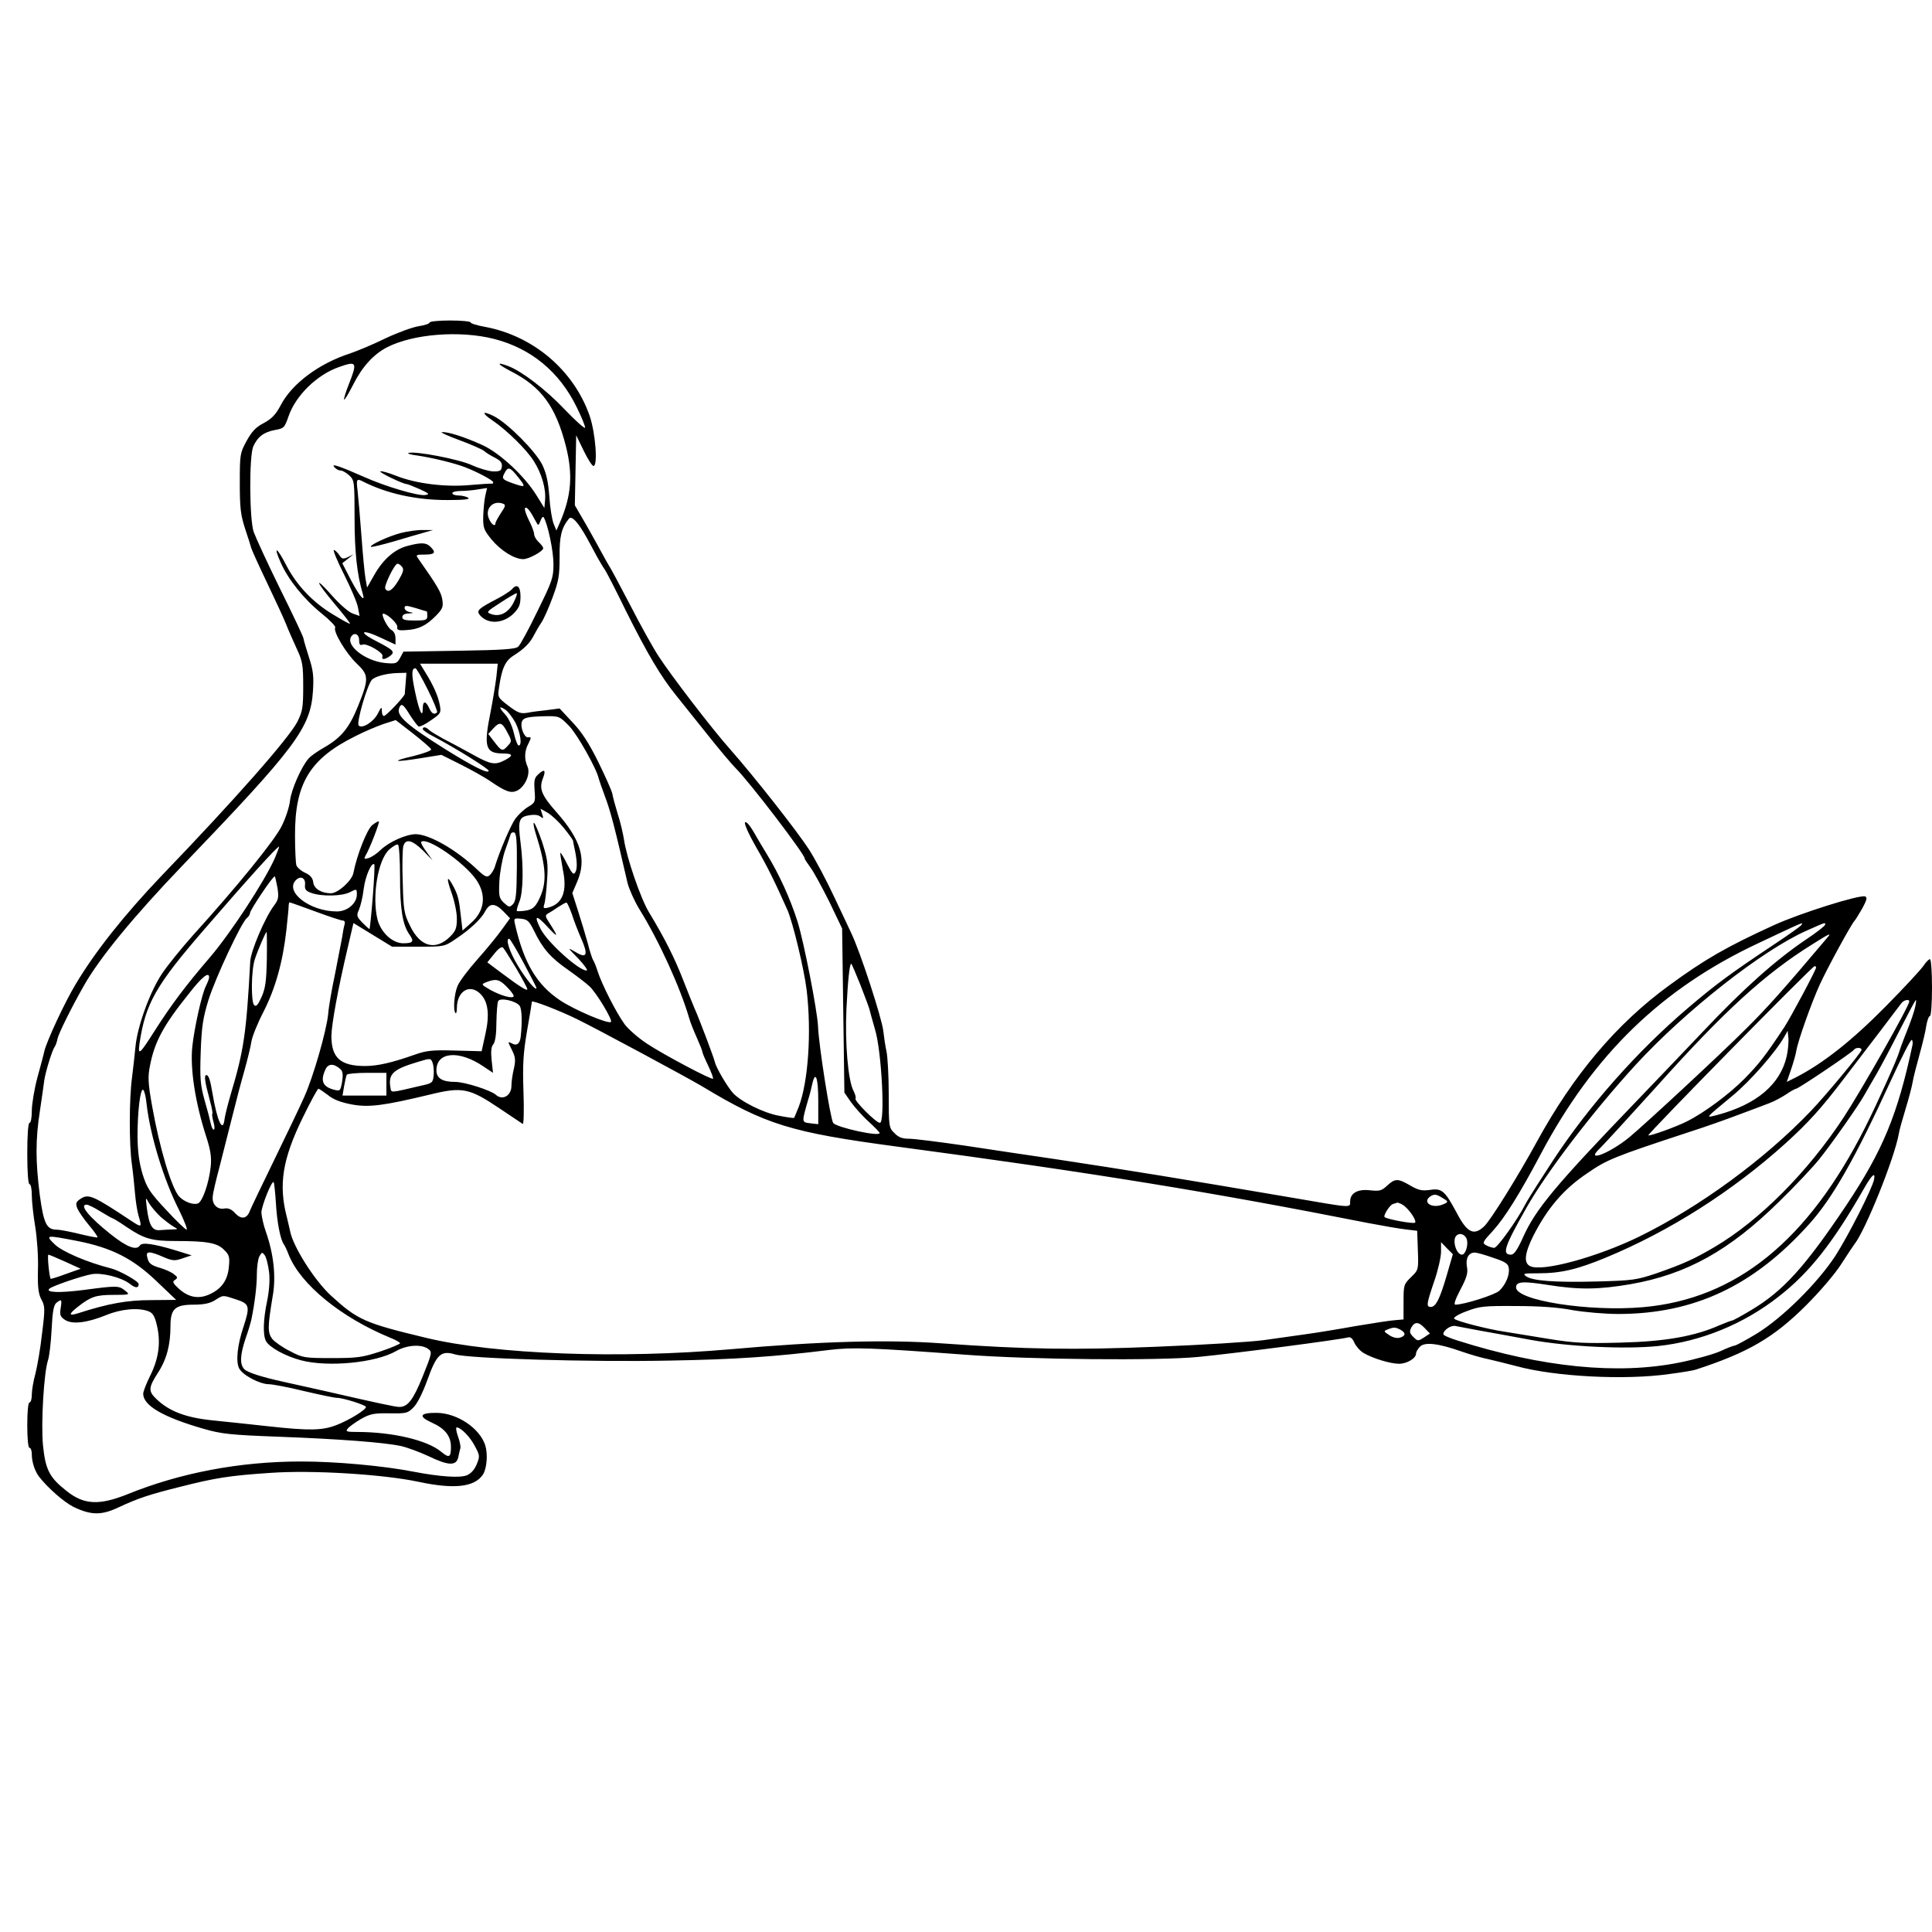 <?xml version="1.0" standalone="no"?>
<!DOCTYPE svg PUBLIC "-//W3C//DTD SVG 20010904//EN"
 "http://www.w3.org/TR/2001/REC-SVG-20010904/DTD/svg10.dtd">
<svg version="1.0" xmlns="http://www.w3.org/2000/svg"
 width="850pt" height="850pt" viewBox="0 0 850 850"
 preserveAspectRatio="xMidYMid meet">
<g transform="translate(0,850) scale(0.1,-0.1)"
fill="#000000" stroke="none">
<path d="M1890 7081 c0 -5 -21 -12 -47 -16 -27 -4 -93 -28 -148 -54 -55 -27
-125 -56 -155 -66 -136 -44 -256 -133 -305 -228 -22 -41 -39 -59 -74 -78 -35
-18 -53 -37 -76 -79 -29 -53 -30 -59 -30 -185 0 -110 4 -141 23 -200 13 -38
25 -77 27 -85 2 -8 33 -77 69 -152 36 -76 75 -159 85 -185 10 -26 32 -75 47
-108 25 -54 28 -71 28 -165 0 -94 -3 -110 -26 -156 -38 -73 -273 -340 -600
-680 -160 -168 -290 -331 -375 -474 -49 -81 -128 -252 -138 -295 -2 -11 -16
-63 -30 -114 -14 -52 -25 -119 -25 -148 0 -29 -4 -53 -10 -53 -6 0 -10 -52
-10 -135 0 -83 4 -135 10 -135 6 0 10 -22 10 -50 0 -27 7 -89 15 -137 8 -49
14 -133 12 -188 -2 -79 2 -107 15 -132 16 -29 17 -40 3 -150 -7 -65 -21 -144
-29 -176 -9 -32 -16 -74 -16 -92 0 -19 -4 -35 -10 -35 -6 0 -10 -40 -10 -100
0 -60 4 -100 10 -100 6 0 10 -13 10 -29 0 -33 13 -73 32 -98 39 -50 110 -112
152 -133 77 -37 123 -37 197 -2 86 40 133 56 269 90 157 40 220 50 400 62 183
13 493 -6 650 -39 158 -34 248 -24 285 32 17 27 22 89 10 128 -24 75 -122 141
-211 143 -77 1 -86 -15 -24 -43 58 -26 84 -59 84 -107 0 -46 -8 -50 -42 -22
-61 52 -216 88 -371 88 -46 0 -52 2 -41 15 6 8 33 27 58 42 41 23 57 26 126
25 73 -1 80 0 105 26 17 16 41 65 61 120 41 114 60 132 123 113 63 -18 587
-34 942 -27 287 5 465 17 705 47 103 12 178 10 595 -21 291 -22 849 -27 1026
-10 165 16 623 76 660 86 11 3 20 -5 28 -24 7 -15 25 -36 41 -45 39 -23 117
-47 155 -47 35 0 75 24 75 45 0 7 8 21 17 30 21 22 81 15 183 -21 40 -14 93
-29 119 -34 25 -6 80 -19 121 -30 171 -47 480 -63 675 -35 55 7 107 16 115 19
230 75 343 140 487 284 59 59 127 138 154 181 27 42 53 81 57 86 48 59 177
379 196 487 2 15 16 64 30 110 14 46 28 99 31 118 3 19 17 73 30 120 13 47 27
104 30 128 4 23 11 42 16 42 5 0 9 56 9 125 0 69 -4 125 -9 125 -5 0 -17 -12
-27 -27 -10 -16 -85 -97 -168 -181 -147 -149 -274 -250 -395 -312 l-40 -20 19
55 c10 30 21 67 23 82 7 43 66 210 104 293 33 72 141 270 153 280 3 3 18 27
33 53 20 37 23 49 13 53 -24 9 -287 -74 -401 -126 -210 -96 -305 -151 -461
-265 -232 -169 -421 -393 -583 -689 -79 -145 -203 -345 -231 -371 -45 -43 -75
-29 -120 57 -53 99 -66 111 -118 103 -35 -5 -51 -2 -87 19 -55 32 -67 32 -102
0 -24 -23 -34 -25 -74 -21 -55 7 -89 -12 -89 -49 0 -29 11 -29 -257 17 -493
84 -714 120 -1038 169 -110 16 -291 43 -402 60 -111 16 -220 30 -243 30 -30 0
-47 6 -65 25 -24 23 -25 28 -25 172 0 81 -5 166 -10 188 -5 22 -11 63 -14 90
-7 58 -101 347 -141 430 -8 17 -41 88 -75 159 -33 71 -83 165 -111 209 -54 83
-242 322 -348 442 -76 85 -257 321 -313 407 -23 35 -79 135 -124 223 -46 88
-88 167 -94 175 -5 8 -19 33 -31 55 -12 22 -43 79 -70 126 l-50 86 3 154 3
154 33 -68 c18 -37 37 -67 43 -67 20 0 9 145 -17 221 -70 200 -247 351 -460
391 -35 6 -64 15 -64 20 0 4 -40 8 -90 8 -49 0 -90 -4 -90 -9z m283 -72 c162
-41 288 -144 364 -300 23 -46 39 -87 37 -91 -3 -4 -43 32 -90 81 -81 86 -189
168 -247 190 -56 21 -51 10 10 -22 135 -69 198 -155 243 -331 31 -124 24 -216
-25 -331 l-17 -39 -12 29 c-7 17 -16 70 -19 119 -5 66 -13 103 -31 141 -30 60
-151 182 -213 214 -53 26 -56 15 -6 -19 62 -42 150 -128 181 -178 35 -54 55
-123 50 -173 l-3 -34 -33 53 c-53 87 -163 189 -240 224 -77 35 -148 58 -177
57 -11 0 23 -16 75 -35 52 -19 101 -41 110 -48 8 -8 30 -21 48 -30 25 -13 32
-23 30 -39 -2 -18 -9 -22 -39 -21 -20 1 -61 13 -92 27 -54 26 -252 64 -280 54
-7 -2 11 -8 38 -11 68 -10 166 -34 212 -52 57 -22 123 -58 123 -66 0 -5 -3 -7
-7 -6 -5 1 -47 -2 -95 -6 -107 -10 -239 6 -326 41 -35 14 -66 22 -69 19 -5 -5
101 -56 117 -56 4 0 29 -10 56 -22 42 -19 46 -23 25 -26 -31 -5 -174 37 -270
80 -104 46 -145 60 -131 44 7 -9 19 -16 28 -16 9 0 26 -10 39 -22 22 -21 23
-27 23 -187 0 -149 11 -250 36 -333 13 -43 -14 -12 -51 58 l-39 76 24 19 25
20 -24 -12 c-22 -10 -27 -9 -39 10 -8 11 -18 21 -23 21 -5 0 15 -49 45 -108
30 -60 58 -125 61 -145 l7 -37 -31 11 c-17 6 -56 40 -87 75 -83 94 -78 70 5
-29 39 -46 71 -87 71 -91 0 -3 -33 15 -74 40 -90 54 -161 129 -207 218 -41 80
-58 87 -24 11 33 -75 102 -161 180 -224 36 -29 63 -57 60 -62 -11 -16 48 -114
93 -157 55 -52 56 -67 8 -187 -40 -99 -75 -141 -152 -185 -28 -16 -58 -37 -66
-47 -31 -34 -77 -138 -82 -186 -3 -27 -19 -76 -36 -110 -29 -62 -204 -276
-391 -482 -49 -55 -111 -131 -137 -170 -53 -80 -108 -232 -116 -321 -3 -33
-10 -93 -15 -134 -13 -95 -13 -295 -1 -380 5 -36 11 -94 14 -130 3 -36 10 -81
16 -100 15 -51 14 -52 -33 -21 -166 110 -187 120 -222 97 -21 -14 -23 -20 -15
-42 6 -14 29 -48 52 -75 23 -27 39 -51 37 -53 -2 -2 -38 5 -79 15 -41 10 -87
19 -101 19 -44 0 -57 27 -74 153 -19 149 -19 245 1 372 8 55 17 115 19 133 6
39 35 133 46 147 4 6 10 22 12 35 5 23 60 135 117 235 68 120 219 304 431 525
502 523 566 608 576 771 4 62 1 90 -17 145 -12 38 -24 77 -25 86 -2 10 -49
109 -104 220 -55 112 -106 223 -115 248 -19 59 -20 331 -2 375 19 43 47 64 95
73 40 7 43 10 60 59 31 92 125 184 222 218 79 28 82 22 44 -75 -14 -35 -23
-65 -21 -68 3 -2 20 27 39 64 40 80 90 135 150 166 114 59 321 75 470 37z
m107 -609 c35 -44 33 -46 -22 -27 -48 17 -52 21 -38 46 15 29 24 27 60 -19z
m-682 -19 c105 -53 233 -81 370 -81 73 0 102 3 92 10 -8 5 -27 10 -42 10 -16
0 -28 5 -28 10 0 6 17 10 38 10 20 0 54 3 76 7 l39 6 -8 -34 c-4 -19 -8 -59
-9 -90 -1 -51 2 -60 37 -103 41 -49 100 -86 139 -86 25 0 88 35 88 48 0 5 -9
17 -20 27 -11 10 -20 26 -20 35 0 9 -11 38 -24 63 -13 26 -20 50 -15 53 8 4
23 -15 47 -61 10 -19 11 -19 20 4 5 14 11 20 14 15 18 -29 43 -148 43 -205 0
-61 -5 -75 -70 -207 -38 -79 -76 -149 -85 -157 -12 -11 -67 -15 -260 -18
l-245 -4 -15 -28 c-14 -25 -19 -26 -66 -22 -87 9 -174 77 -149 116 13 21 35
11 35 -15 0 -19 4 -25 15 -20 19 7 93 -36 88 -51 -6 -17 9 -16 32 0 25 19 18
26 -61 67 -84 43 -61 54 26 12 l60 -28 0 27 c0 18 -7 32 -19 38 -17 10 -47 71
-35 71 18 0 64 -44 62 -58 -3 -14 5 -17 41 -14 53 3 87 20 130 64 28 29 32 38
27 70 -5 32 -22 61 -105 179 -13 18 -11 19 28 19 44 0 51 9 25 34 -18 19 -40
20 -98 5 -58 -14 -110 -59 -149 -128 l-32 -56 -7 40 c-4 22 -12 108 -18 190
-6 83 -14 171 -17 198 -6 49 -4 53 25 38z m615 -97 c13 -5 11 -11 -9 -41 -13
-20 -24 -40 -24 -44 0 -18 -17 -8 -28 17 -21 44 16 85 61 68z m368 -149 c12
-22 33 -60 46 -85 14 -25 29 -50 34 -56 4 -5 47 -87 93 -182 94 -188 153 -288
221 -372 24 -30 86 -107 136 -170 50 -63 107 -131 126 -150 63 -63 303 -378
303 -396 0 -4 12 -22 26 -41 14 -19 51 -87 83 -151 l56 -117 5 -361 5 -361 29
-42 c17 -23 51 -62 78 -86 26 -24 48 -46 48 -50 0 -17 -186 24 -204 44 -12 14
-64 342 -67 426 -3 67 -61 366 -90 460 -32 101 -81 209 -137 300 -17 28 -43
71 -58 98 -16 27 -31 44 -36 39 -5 -5 16 -52 48 -108 50 -86 84 -155 139 -279
24 -56 73 -260 84 -351 22 -186 7 -404 -35 -514 -10 -25 -19 -46 -20 -48 -1
-2 -31 2 -66 9 -68 12 -170 63 -204 101 -24 27 -74 111 -79 136 -5 21 -71 196
-90 237 -7 17 -30 73 -50 125 -37 95 -81 183 -149 295 -37 60 -100 244 -111
323 -4 24 -15 74 -27 110 -11 36 -22 77 -24 90 -3 14 -31 77 -62 140 -41 83
-73 132 -114 175 l-56 60 -54 -7 c-29 -3 -69 -8 -88 -12 -30 -5 -42 0 -83 31
-48 37 -48 37 -41 83 12 82 27 115 64 138 46 29 73 56 90 91 8 15 22 40 32 54
10 15 32 64 49 110 27 72 31 97 31 178 -1 91 8 128 41 169 12 15 40 -15 78
-83z m-812 -129 c9 -11 5 -24 -16 -60 -27 -44 -46 -56 -58 -36 -7 11 41 110
54 110 5 0 14 -6 20 -14z m109 -196 c1 0 2 -9 2 -20 0 -18 -7 -20 -55 -20 -42
0 -55 3 -55 15 0 9 10 16 28 16 23 2 24 2 5 6 -13 2 -23 11 -23 18 0 12 7 12
48 0 26 -8 48 -15 50 -15z m306 -287 c-4 -32 -15 -100 -25 -152 -32 -157 -24
-185 52 -186 47 0 49 -9 9 -30 -43 -22 -61 -19 -145 28 -42 23 -99 54 -127 68
-27 15 -55 32 -61 38 -13 13 -27 15 -27 3 0 -4 21 -19 47 -32 97 -51 243 -142
243 -151 0 -16 -69 19 -188 93 -171 107 -219 149 -206 182 9 24 17 20 47 -29
16 -25 33 -47 38 -51 5 -3 30 9 55 27 44 30 45 33 39 67 -7 39 -29 89 -65 146
l-22 36 171 0 171 0 -6 -57z m-302 -57 c26 -52 44 -97 41 -100 -12 -12 -24 -6
-35 19 -15 33 -28 32 -28 -2 0 -47 -16 -12 -34 74 -16 76 -16 103 2 103 4 0
28 -42 54 -94z m-97 32 c-2 -24 -4 -46 -4 -51 -1 -11 -82 -97 -92 -97 -5 0 -9
10 -9 23 0 19 -3 17 -17 -11 -18 -37 -69 -70 -85 -54 -11 11 37 177 58 201 14
15 64 29 116 30 l36 1 -3 -42z m483 -178 c22 -44 30 -100 14 -100 -5 0 -14 24
-21 54 -7 30 -23 66 -37 81 -30 33 -31 42 -1 23 12 -8 32 -34 45 -58z m235
-13 c36 -36 123 -191 131 -232 1 -5 14 -41 28 -80 23 -61 40 -123 99 -380 7
-27 30 -79 52 -115 86 -138 180 -345 219 -479 5 -19 21 -58 34 -87 13 -29 24
-57 24 -61 0 -5 12 -33 26 -62 14 -29 23 -55 21 -57 -6 -6 -216 105 -290 154
-38 25 -82 63 -99 86 -36 49 -100 175 -118 231 -7 22 -16 45 -20 50 -4 6 -15
39 -24 75 -10 36 -29 100 -43 143 l-25 78 21 49 c43 99 17 185 -90 306 -66 75
-78 103 -61 148 15 38 8 45 -19 20 -18 -16 -20 -27 -17 -71 4 -51 3 -54 -27
-72 -18 -10 -43 -34 -57 -52 -21 -29 -71 -146 -92 -216 -4 -11 -14 -27 -22
-34 -12 -10 -21 -6 -52 23 -93 89 -213 158 -274 158 -42 -1 -115 -33 -153 -69
-16 -16 -40 -32 -53 -36 -20 -6 -22 -4 -13 12 19 32 62 145 58 149 -2 2 -15
-5 -29 -16 -23 -18 -68 -132 -83 -210 -6 -34 -68 -90 -99 -90 -42 0 -75 20
-78 49 -2 18 -13 31 -35 41 -18 8 -35 23 -39 33 -3 10 -6 69 -6 130 -1 231 65
339 267 439 39 20 94 43 123 53 l53 17 76 -59 c42 -33 78 -64 80 -70 2 -5 -33
-18 -77 -29 -103 -24 -89 -29 29 -10 l93 15 86 -43 c48 -24 104 -56 125 -70
71 -49 94 -57 121 -45 36 17 61 74 47 106 -15 33 -14 69 4 102 13 26 13 29 -2
27 -17 -1 -35 46 -27 69 7 18 26 22 102 24 61 1 64 0 105 -42z m-270 -31 c19
-35 19 -38 2 -56 -24 -27 -28 -26 -60 16 l-27 35 23 25 c28 30 38 27 62 -20z
m248 -419 c22 -27 39 -52 40 -55 0 -4 3 -16 5 -27 13 -57 15 -94 6 -111 -8
-15 -14 -10 -37 35 -14 29 -28 51 -30 49 -1 -1 4 -34 11 -72 21 -98 -1 -153
-64 -169 -21 -5 -23 -3 -17 16 4 12 9 59 12 105 5 73 2 93 -22 168 -16 46 -32
84 -36 84 -4 0 0 -21 8 -47 48 -152 51 -219 12 -295 -15 -29 -27 -39 -54 -44
-20 -3 -38 -4 -41 -2 -2 3 3 21 11 41 17 41 19 154 5 262 -12 95 -7 111 38
118 22 4 41 2 50 -6 13 -10 14 -8 7 12 l-7 23 32 -18 c18 -11 50 -41 71 -67z
m-207 -171 c-1 -121 -4 -150 -17 -164 -15 -15 -18 -14 -40 6 -21 20 -23 29
-20 94 2 40 13 100 24 133 12 33 23 66 25 73 2 8 10 12 17 9 9 -3 12 -41 11
-151z m-413 72 l42 -43 -27 38 c-16 21 -26 41 -23 43 24 24 188 -89 242 -166
46 -67 38 -138 -23 -191 l-37 -33 -7 60 c-8 76 -13 95 -32 132 -29 55 -34 43
-10 -24 13 -36 24 -87 24 -115 0 -42 -5 -55 -29 -79 -64 -64 -132 -47 -177 47
-26 52 -29 69 -32 190 -3 73 -1 144 2 158 9 37 38 31 87 -17z m-101 -114 c0
-143 11 -212 41 -255 22 -31 17 -39 -27 -39 -47 0 -98 47 -113 104 -25 102 1
261 51 308 17 15 34 25 39 22 5 -3 9 -66 9 -140z m-551 80 c-46 -103 -195
-331 -288 -439 -103 -120 -168 -206 -243 -324 -64 -101 -72 -107 -64 -51 26
175 71 255 289 506 184 213 320 364 325 359 1 -1 -8 -24 -19 -51z m431 -171
c-6 -76 -13 -139 -14 -140 -1 -2 -15 11 -31 27 -26 27 -27 32 -16 57 7 16 17
56 21 91 7 57 35 121 47 109 2 -3 -1 -67 -7 -144z m-419 40 c6 -41 4 -52 -16
-78 -39 -52 -102 -199 -104 -245 -17 -316 -28 -391 -86 -585 -13 -44 -25 -93
-27 -108 -7 -64 -32 -12 -53 112 -10 60 -17 81 -27 81 -11 0 -7 -29 15 -110 8
-30 14 -57 11 -61 -2 -3 1 -20 6 -38 5 -17 5 -31 0 -31 -4 0 -10 12 -13 28 -3
15 -15 61 -27 102 -18 65 -21 93 -17 210 4 113 10 151 34 230 30 96 144 340
169 361 8 6 14 16 14 22 0 13 103 167 109 161 2 -2 7 -25 12 -51z m121 15 c-2
-21 3 -28 29 -37 46 -16 135 -14 169 4 29 15 30 15 30 -10 0 -40 -42 -75 -88
-75 -119 0 -231 87 -180 138 21 21 43 9 40 -20z m45 -118 c59 -22 114 -40 121
-40 8 0 11 -7 8 -17 -3 -10 -8 -36 -11 -58 -4 -22 -18 -94 -31 -160 -14 -66
-28 -145 -30 -175 -7 -74 -66 -279 -105 -365 -17 -39 -76 -162 -131 -275 -55
-113 -104 -215 -109 -228 -13 -35 -38 -38 -64 -10 -16 18 -31 24 -48 21 -31
-6 -55 19 -51 53 1 16 14 71 28 123 13 53 39 152 56 221 17 69 42 164 56 212
13 47 27 104 30 125 3 21 27 81 54 133 52 103 84 216 100 358 5 48 10 95 10
105 0 9 2 17 4 17 3 0 53 -18 113 -40z m1129 -12 c9 -29 28 -77 41 -107 32
-72 25 -90 -24 -60 -38 22 -38 22 12 -29 27 -29 43 -52 36 -52 -35 0 -171 123
-202 182 -32 63 -21 66 32 8 47 -50 47 -44 2 26 -14 22 -15 27 -2 35 8 4 28
17 44 28 17 11 33 20 37 20 3 1 14 -23 24 -51z m-301 12 l29 -30 -34 -47 c-19
-27 -67 -86 -108 -132 -41 -46 -81 -99 -89 -119 -15 -35 -20 -108 -9 -119 3
-4 6 6 6 21 0 76 57 110 104 63 34 -34 41 -92 21 -179 l-16 -73 -117 3 c-100
3 -126 0 -177 -18 -99 -35 -163 -50 -219 -50 -108 0 -148 36 -148 132 1 53 29
207 71 385 l26 112 85 -52 85 -52 115 0 c114 0 115 0 165 34 66 44 113 89 131
124 19 35 43 34 79 -3z m135 -86 c37 -77 73 -118 148 -170 37 -26 80 -59 95
-73 30 -27 103 -148 95 -157 -11 -11 -161 53 -224 95 -103 69 -159 164 -198
334 -6 27 -5 28 26 25 29 -3 36 -10 58 -54z m5575 26 c-3 -5 -56 -43 -118 -84
-194 -129 -259 -177 -382 -282 -221 -188 -436 -431 -592 -669 -14 -22 -45 -69
-68 -105 -23 -36 -48 -76 -55 -90 -35 -68 -122 -190 -136 -190 -8 0 -24 5 -35
11 -19 10 -17 14 30 65 51 56 118 163 211 339 232 436 530 725 953 924 214
101 201 95 192 81z m105 2 c0 -5 -38 -35 -85 -66 -132 -89 -275 -216 -455
-407 -91 -96 -226 -237 -300 -314 -346 -360 -434 -465 -489 -588 -25 -56 -40
-77 -53 -77 -41 0 -30 34 67 205 89 158 295 427 482 631 218 237 555 502 750
589 90 40 83 37 83 27z m-6856 -151 c-2 -97 -6 -128 -23 -167 -16 -35 -24 -45
-33 -36 -14 14 -13 153 3 201 12 38 48 121 52 121 1 0 2 -54 1 -119z m6864 92
c-195 -231 -266 -310 -356 -399 -117 -117 -440 -416 -513 -477 -89 -73 -199
-114 -130 -49 16 15 130 140 255 278 294 328 473 491 679 619 79 50 87 53 65
28z m-5735 -108 c31 -58 57 -108 57 -111 0 -18 -46 38 -82 98 -37 62 -55 118
-38 118 4 0 32 -47 63 -105z m-32 -25 c27 -46 49 -87 49 -92 0 -10 -33 11
-116 73 l-60 45 30 37 c17 22 33 34 39 28 5 -5 31 -46 58 -91z m1514 -72 c20
-51 38 -100 40 -108 2 -8 13 -49 25 -90 29 -97 45 -410 21 -410 -17 0 -115 99
-107 107 3 3 -1 18 -9 34 -24 45 -38 211 -31 361 6 123 14 198 21 198 2 0 20
-42 40 -92z m4205 75 c0 -10 -114 -224 -141 -264 -82 -124 -111 -161 -174
-225 -65 -66 -176 -149 -252 -187 -44 -23 -166 -67 -171 -62 -5 5 720 743 731
744 4 1 7 -2 7 -6z m-7070 -43 c0 -6 -7 -24 -15 -40 -17 -34 -50 -181 -59
-265 -10 -98 13 -247 62 -398 19 -59 23 -89 19 -130 -8 -74 -37 -156 -57 -162
-22 -7 -60 8 -82 31 -34 39 -86 213 -119 399 -18 101 -19 128 -9 177 20 104
59 177 170 315 59 76 90 100 90 73z m1309 -41 c17 -17 31 -35 31 -41 0 -14
-54 0 -103 27 -41 24 -41 24 -17 34 41 16 57 13 89 -20z m57 -84 c10 -13 12
-71 5 -135 -3 -31 -17 -43 -38 -31 -20 10 -20 10 -1 -28 16 -32 17 -45 9 -82
-6 -24 -11 -59 -11 -77 0 -42 -39 -65 -68 -39 -22 20 -137 57 -179 57 -57 0
-83 16 -83 51 0 82 100 90 207 17 l42 -28 -6 55 c-4 38 -2 60 7 70 9 10 14 46
14 98 1 45 4 87 8 93 10 16 79 0 94 -21z m253 -59 c88 -43 484 -256 551 -296
279 -168 387 -202 860 -265 854 -114 1377 -199 2070 -336 63 -12 138 -25 165
-28 l50 -6 3 -86 c3 -85 3 -86 -30 -118 -32 -31 -33 -35 -33 -109 l0 -77 -35
-3 c-19 -1 -98 -13 -175 -26 -77 -14 -176 -30 -220 -36 -44 -6 -127 -18 -185
-26 -58 -8 -269 -21 -470 -29 -368 -15 -569 -12 -950 15 -236 17 -530 9 -925
-26 -490 -43 -1038 -23 -1340 50 -271 65 -302 79 -419 186 -72 66 -168 217
-180 285 -2 11 -9 38 -14 60 -37 142 -20 254 70 438 34 70 65 127 69 127 3 0
22 -13 42 -28 24 -20 57 -32 104 -41 76 -14 139 -6 347 44 139 34 171 28 303
-61 52 -35 99 -66 103 -69 4 -3 6 62 3 143 -4 120 -1 169 16 268 12 67 21 124
21 127 0 8 124 -40 199 -77z m5861 78 c0 -20 -207 -385 -288 -509 -158 -241
-370 -454 -568 -571 -92 -54 -136 -74 -259 -117 -84 -28 -102 -31 -259 -35
-187 -5 -285 3 -312 23 -16 12 -10 13 53 13 101 0 172 17 298 69 280 116 556
291 792 504 99 90 157 154 252 279 40 52 112 146 159 208 48 63 91 120 97 128
10 14 35 20 35 8z m26 -24 c-3 -17 -20 -66 -37 -108 -17 -42 -32 -84 -34 -92
-7 -27 -95 -223 -149 -330 -252 -499 -568 -755 -977 -791 -236 -21 -559 29
-559 87 0 26 30 28 139 11 138 -22 223 -21 364 3 247 43 436 148 655 364 68
66 147 150 176 186 56 70 173 236 200 285 9 17 33 57 52 90 19 33 65 120 102
193 37 72 68 132 71 132 2 0 1 -14 -3 -30z m-565 -216 c-28 -125 -133 -213
-304 -259 -56 -14 -60 -20 65 84 78 64 191 193 229 261 l14 25 3 -30 c2 -16
-1 -53 -7 -81z m553 48 c-65 -306 -131 -465 -292 -706 -181 -270 -276 -375
-416 -459 -43 -26 -82 -47 -86 -47 -4 0 -29 -10 -56 -21 -108 -48 -237 -71
-434 -76 -159 -4 -204 -2 -320 17 -74 12 -160 26 -190 31 -75 11 -211 46 -222
57 -5 5 16 19 54 33 57 22 78 24 218 23 101 0 188 -6 248 -18 53 -9 142 -17
204 -17 333 1 594 124 838 396 103 114 204 293 360 633 46 100 86 179 91 177
4 -3 5 -13 3 -23z m-224 -21 c0 -11 -157 -200 -224 -270 -204 -213 -487 -420
-751 -550 -185 -91 -433 -159 -484 -131 -28 14 -23 57 15 133 61 120 133 205
234 273 91 63 119 74 450 183 69 22 168 57 220 77 52 19 112 42 133 50 22 8
55 26 75 39 20 14 40 25 44 25 10 0 246 159 254 171 7 11 34 12 34 0z m-6282
-111 c-3 -33 -6 -36 -53 -46 -141 -33 -133 -33 -137 -10 -11 60 10 81 117 113
59 18 60 18 68 -2 4 -10 7 -35 5 -55z m-409 25 c9 -9 11 -25 6 -55 -7 -39 -9
-41 -33 -35 -52 13 -64 39 -40 90 12 27 38 27 67 0z m201 -65 l0 -50 -96 0
-97 0 7 42 c4 22 9 45 12 50 3 4 43 8 90 8 l84 0 0 -50z m1900 -73 l0 -103
-35 4 c-39 5 -38 3 -10 102 8 25 16 57 19 73 14 60 26 23 26 -76z m-2955 -15
c16 -138 75 -332 142 -464 24 -49 39 -88 34 -88 -5 0 -46 39 -91 88 -71 76
-84 96 -103 157 -15 51 -21 96 -22 165 0 109 12 213 25 205 5 -3 12 -31 15
-63z m7600 -331 c-7 -39 -114 -249 -170 -336 -79 -121 -234 -274 -347 -343
-48 -29 -91 -52 -96 -52 -5 0 -34 -11 -64 -25 -29 -13 -111 -36 -181 -50 -271
-54 -601 -21 -974 97 -35 11 -63 23 -63 28 0 18 34 41 54 36 12 -2 59 -11 106
-20 47 -8 148 -27 225 -41 167 -30 413 -42 560 -27 188 20 376 96 531 218 136
106 239 237 376 477 33 58 50 73 43 38z m-7031 -106 c5 -86 20 -159 35 -180 4
-5 14 -26 21 -45 52 -131 231 -277 448 -366 23 -9 42 -20 42 -24 0 -3 -39 -20
-87 -36 -79 -26 -101 -29 -213 -29 -119 0 -128 1 -183 30 -33 16 -68 41 -79
54 -21 28 -21 52 2 190 15 84 4 184 -30 281 -11 30 -19 69 -20 85 0 28 46 143
54 134 2 -2 7 -44 10 -94z m5146 16 c12 -8 9 -12 -14 -21 -51 -19 -92 14 -49
39 17 9 26 6 63 -18z m-5653 -75 c20 -17 45 -36 57 -43 20 -11 20 -11 -4 -12
-14 0 -38 -2 -55 -3 -35 -4 -49 20 -59 97 -6 50 -6 50 10 21 9 -15 32 -42 51
-60z m5463 54 c24 -13 63 -67 56 -79 -5 -7 -121 14 -134 24 -8 6 23 55 37 58
9 3 17 5 19 6 2 0 12 -3 22 -9z m-5728 -30 c26 -16 51 -30 53 -30 3 0 31 -17
63 -39 77 -52 110 -61 217 -61 135 0 181 -8 211 -39 23 -22 25 -32 21 -74 -5
-58 -31 -96 -82 -120 -49 -24 -95 -16 -138 23 -27 25 -30 31 -17 39 13 9 12
12 -5 25 -11 9 -36 20 -55 26 -46 13 -56 21 -62 48 -8 28 8 29 70 2 42 -18 51
-18 86 -6 l39 13 -74 23 c-94 28 -144 35 -153 21 -15 -24 -56 -9 -128 48 -96
76 -141 131 -107 131 7 0 34 -13 61 -30z m6012 -125 c6 -25 -7 -65 -22 -65
-25 0 -44 64 -25 83 15 16 41 6 47 -18z m-6113 -5 c151 -30 244 -77 349 -178
l85 -81 -110 -1 c-105 0 -189 -15 -322 -58 -42 -13 -42 -4 0 29 56 44 79 52
156 52 73 0 74 1 51 19 -27 22 -36 22 -179 3 -107 -14 -172 -12 -154 5 12 12
142 56 186 64 45 8 132 -14 169 -43 24 -19 38 -19 38 0 0 12 -86 60 -123 69
-100 25 -214 73 -247 106 -42 41 -39 41 101 14z m6024 -151 c-30 -103 -48
-139 -70 -139 -21 0 -19 13 15 113 17 49 30 107 30 130 l0 42 26 -27 26 -26
-27 -93z m-5181 13 c4 -36 0 -83 -9 -127 -17 -81 -19 -148 -5 -175 15 -28 86
-67 155 -85 119 -31 328 -11 418 41 47 27 112 31 141 9 18 -13 17 -18 -24
-120 -42 -104 -66 -135 -103 -135 -18 0 -92 16 -332 71 -71 16 -152 34 -180
40 -94 21 -155 40 -170 55 -21 21 -19 63 6 137 12 34 23 71 25 82 15 73 24
148 24 198 0 32 5 68 11 79 11 20 13 20 24 5 7 -10 15 -43 19 -75z m5386 64
c52 -17 66 -26 68 -45 5 -30 -14 -74 -42 -100 -19 -18 -155 -61 -193 -61 -8 0
-1 22 22 66 28 53 34 73 29 100 -7 38 8 64 35 63 9 0 45 -10 81 -23z m-6283
-17 l68 -31 -65 -23 c-35 -13 -66 -23 -67 -21 -6 6 -16 106 -10 106 3 0 36
-14 74 -31z m752 -166 c59 -19 62 -30 32 -121 -27 -81 -34 -152 -19 -182 15
-30 91 -70 131 -70 15 0 85 -13 154 -30 69 -16 134 -30 146 -30 27 0 127 -32
127 -40 0 -13 -74 -58 -128 -79 -63 -25 -120 -26 -302 -6 -74 8 -184 20 -245
26 -118 12 -191 40 -247 94 -36 34 -35 50 6 114 39 59 56 124 56 206 0 77 20
95 103 95 44 0 71 6 92 19 38 24 33 24 94 4z m-772 -38 c-5 -30 -2 -38 19 -52
32 -21 97 -13 181 21 65 27 141 34 186 17 19 -7 28 -22 37 -61 18 -74 9 -145
-28 -220 -18 -36 -32 -72 -32 -82 0 -52 88 -103 265 -154 80 -23 118 -27 330
-35 267 -10 465 -25 539 -41 27 -6 81 -26 120 -44 89 -43 123 -44 132 -6 3 15
7 33 9 39 3 7 -2 31 -10 53 -8 22 -10 40 -6 40 18 0 59 -41 80 -82 22 -41 23
-45 8 -81 -10 -24 -26 -41 -44 -48 -31 -12 -118 -6 -233 16 -133 26 -341 45
-495 45 -271 0 -532 -50 -764 -144 -125 -50 -192 -47 -269 15 -75 59 -92 93
-103 201 -9 98 4 318 22 373 6 17 13 77 16 135 4 79 9 108 21 118 23 18 25 16
19 -23z m6002 -89 l22 -23 -27 -18 c-25 -16 -27 -16 -46 3 -16 16 -18 23 -9
41 15 27 32 27 60 -3z m-108 -6 c25 -14 24 -27 -1 -35 -13 -4 -32 0 -48 11
-25 16 -25 18 -7 25 28 11 34 10 56 -1z"/>
<path d="M1763 6155 c-56 -15 -138 -53 -131 -61 3 -2 49 9 104 25 54 16 115
34 134 39 l35 10 -45 0 c-25 1 -69 -6 -97 -13z"/>
<path d="M2252 5907 c-7 -7 -35 -26 -64 -41 -84 -44 -93 -52 -77 -72 35 -42
103 -39 150 8 23 24 29 38 29 74 0 45 -16 58 -38 31z m8 -57 c-23 -46 -60 -65
-98 -52 -24 8 -23 10 39 50 35 23 67 42 72 42 4 0 -2 -18 -13 -40z"/>
</g>
</svg>
